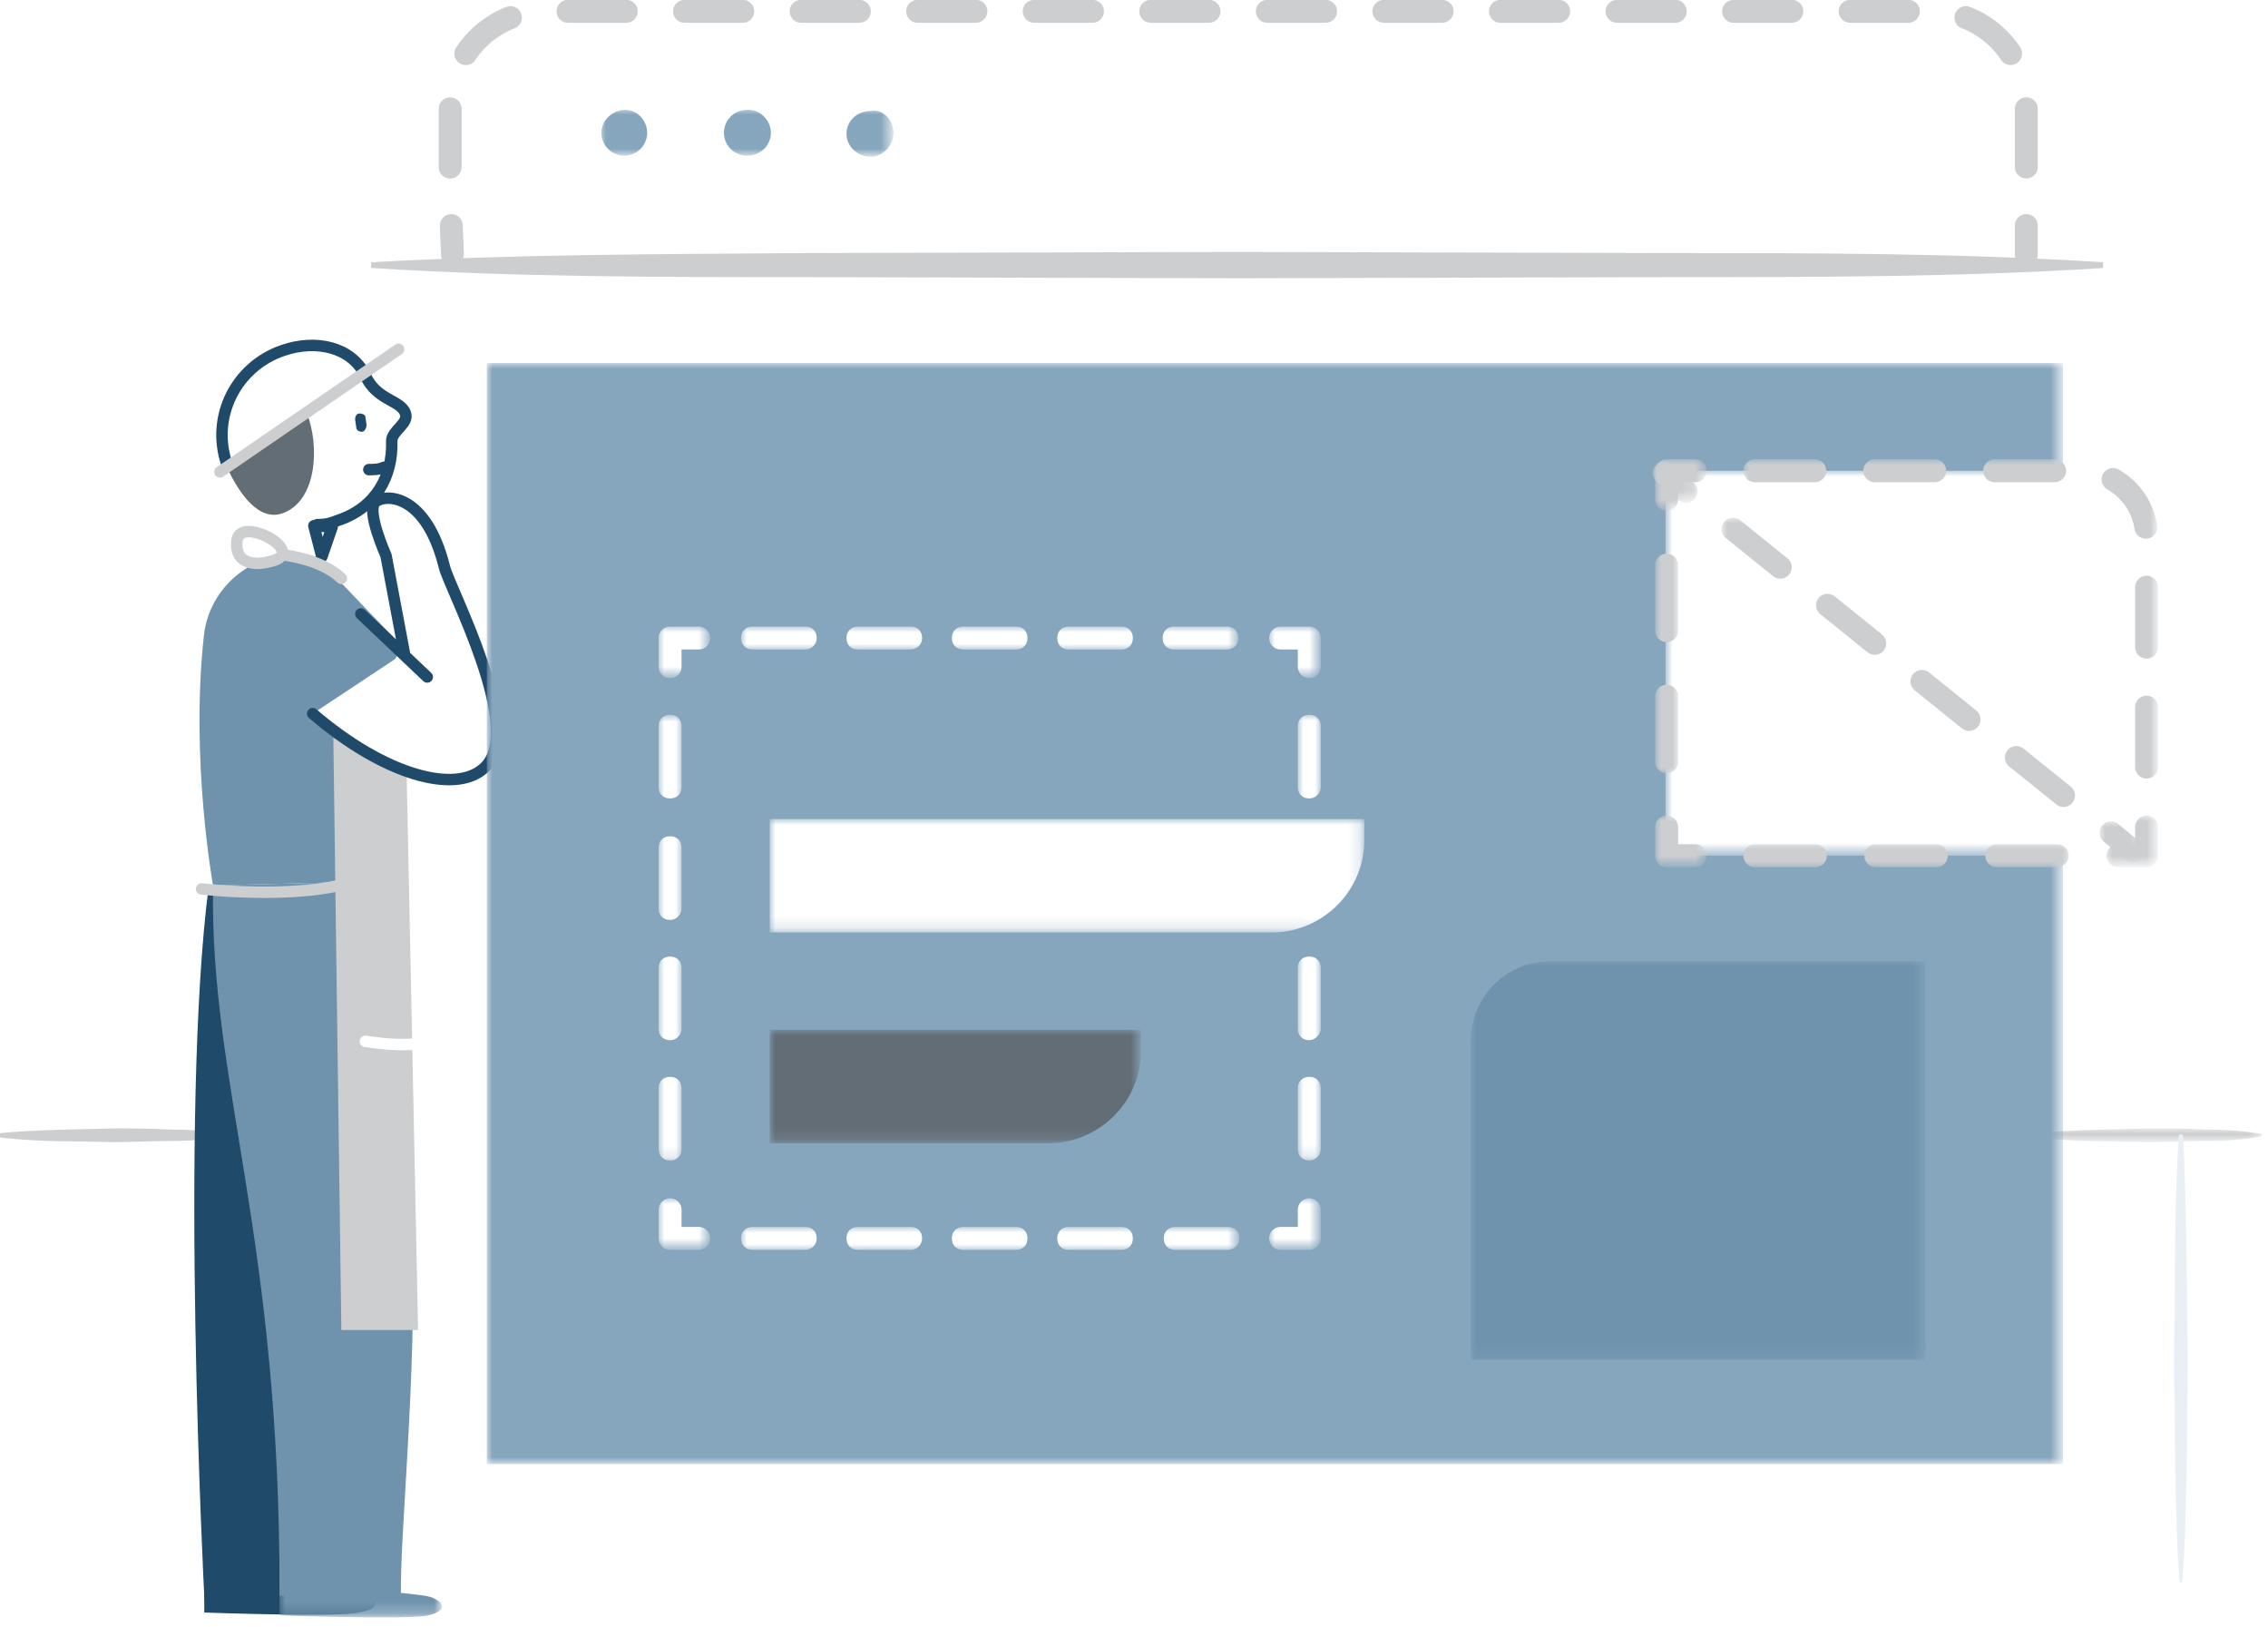 <svg id="Layer_1" xmlns="http://www.w3.org/2000/svg" viewBox="0 0 198 142" enable-background="new 0 0 198 142"><style>.st0{fill:#fff}.st1{filter:url(#Adobe_OpacityMaskFilter)}.st2{mask:url(#b_1_)}.st2,.st3{fill:#CCCED0}.st4{fill:#e9eff4}.st5{fill:none;stroke:#204A69;stroke-linecap:round;stroke-linejoin:round}.st6{fill:#636D75}.st7{fill:#204A69}.st8{fill:none;stroke:#204A69;stroke-width:.735}.st9{fill:#6F93AD}.st10{fill:#CCCED0}.st11{filter:url(#Adobe_OpacityMaskFilter_1_)}.st12{mask:url(#d_1_);fill:#6F93AD}.st13,.st14,.st15,.st16{fill:none;stroke:#CCCED0;stroke-linecap:round;stroke-linejoin:round}.st14,.st15,.st16{stroke:#fff}.st15,.st16{stroke:#CCCED0;stroke-width:2}.st16{stroke-dasharray:5.088,5.088}.st17{filter:url(#Adobe_OpacityMaskFilter_2_)}.st18{mask:url(#f_1_);fill:#fff}.st19{filter:url(#Adobe_OpacityMaskFilter_3_)}.st20{mask:url(#f_2_);fill:#fff}.st21{filter:url(#Adobe_OpacityMaskFilter_4_)}.st22{mask:url(#f_3_);fill:#86a6bd}.st23{filter:url(#Adobe_OpacityMaskFilter_5_)}.st24{mask:url(#f_4_);fill:none;stroke:#fff;stroke-width:2;stroke-linecap:round;stroke-linejoin:round}.st25{filter:url(#Adobe_OpacityMaskFilter_6_)}.st26{mask:url(#f_7_)}.st27{filter:url(#Adobe_OpacityMaskFilter_7_)}.st28{mask:url(#f_6_);fill:none;stroke:#fff;stroke-width:2;stroke-linecap:round;stroke-linejoin:round}.st29{filter:url(#Adobe_OpacityMaskFilter_8_)}.st30{mask:url(#f_11_)}.st31{filter:url(#Adobe_OpacityMaskFilter_9_)}.st32{mask:url(#f_8_);fill:none;stroke:#fff;stroke-width:2;stroke-linecap:round;stroke-linejoin:round}.st33{filter:url(#Adobe_OpacityMaskFilter_10_)}.st34{mask:url(#f_27_)}.st35{filter:url(#Adobe_OpacityMaskFilter_11_)}.st36{mask:url(#f_10_);fill:none;stroke:#fff;stroke-width:2;stroke-linecap:round;stroke-linejoin:round}.st37{filter:url(#Adobe_OpacityMaskFilter_12_)}.st38{mask:url(#f_9_)}.st39{filter:url(#Adobe_OpacityMaskFilter_13_)}.st40{mask:url(#f_12_);fill:#fff}.st41{filter:url(#Adobe_OpacityMaskFilter_14_)}.st42{mask:url(#f_13_);fill:#636D75}.st43{filter:url(#Adobe_OpacityMaskFilter_15_)}.st44{mask:url(#f_14_);fill:#6F93AD}.st45{filter:url(#Adobe_OpacityMaskFilter_16_)}.st46{mask:url(#f_15_);fill:#fff}.st47{filter:url(#Adobe_OpacityMaskFilter_17_)}.st48{mask:url(#f_16_);fill:none;stroke:#CCCED0;stroke-width:2;stroke-linecap:round;stroke-linejoin:round}.st49{filter:url(#Adobe_OpacityMaskFilter_18_)}.st50{mask:url(#f_17_);fill:none;stroke:#CCCED0;stroke-width:2;stroke-linecap:round;stroke-linejoin:round;stroke-dasharray:5.279,5.279}.st51{filter:url(#Adobe_OpacityMaskFilter_19_)}.st52{mask:url(#f_18_);fill:none;stroke:#CCCED0;stroke-width:2;stroke-linecap:round;stroke-linejoin:round}.st53{filter:url(#Adobe_OpacityMaskFilter_20_)}.st54{mask:url(#f_19_);fill:none;stroke:#CCCED0;stroke-width:2;stroke-linecap:round;stroke-linejoin:round;stroke-dasharray:5.721,5.721}.st55{filter:url(#Adobe_OpacityMaskFilter_21_)}.st56{mask:url(#f_20_);fill:none;stroke:#CCCED0;stroke-width:2;stroke-linecap:round;stroke-linejoin:round}.st57{filter:url(#Adobe_OpacityMaskFilter_22_)}.st58{mask:url(#f_21_);fill:none;stroke:#CCCED0;stroke-width:2;stroke-linecap:round;stroke-linejoin:round;stroke-dasharray:5.234,5.234}.st59{filter:url(#Adobe_OpacityMaskFilter_23_)}.st60{mask:url(#f_22_);fill:#fff}.st61{filter:url(#Adobe_OpacityMaskFilter_24_)}.st62{mask:url(#f_23_);fill:none;stroke:#CCCED0;stroke-width:2;stroke-linecap:round;stroke-linejoin:round}.st63{filter:url(#Adobe_OpacityMaskFilter_25_)}.st64{mask:url(#f_24_);fill:none;stroke:#CCCED0;stroke-width:2;stroke-linecap:round;stroke-linejoin:round;stroke-dasharray:5.293,5.293}.st65{filter:url(#Adobe_OpacityMaskFilter_26_)}.st66{mask:url(#f_25_);fill:none;stroke:#CCCED0;stroke-width:2;stroke-linecap:round;stroke-linejoin:round}.st67{filter:url(#Adobe_OpacityMaskFilter_27_)}.st68{mask:url(#f_26_);fill:#86a6bd}</style><title>Page 1</title><path class="st0" d="M177.9 99.1h19.5-19.5z"/><g transform="translate(0 -.812)"><g transform="translate(177 99)"><defs><filter id="Adobe_OpacityMaskFilter" filterUnits="userSpaceOnUse" x=".7" y=".3" width="19.8" height="1.1"><feColorMatrix values="1 0 0 0 0 0 1 0 0 0 0 0 1 0 0 0 0 0 1 0"/></filter></defs><mask maskUnits="userSpaceOnUse" x=".7" y=".3" width="19.8" height="1.1" id="b_1_"><g class="st1"><path id="a_1_" class="st0" d="M.7.3h19.8v1.1H.7V.3z"/></g></mask><path class="st2" d="M20.4 1c-1.6.3-3.3.4-4.9.4-1.6 0-3.3.1-4.9.1-3.3-.1-6.5 0-9.8-.4C.7 1.1.7 1 .7.9S.8.7.9.7C4.2.4 7.4.4 10.7.3c1.6 0 3.3 0 4.9.1 1.6 0 3.3.1 4.9.4-.1 0 0 0-.1.2 0-.1 0 0 0 0"/></g><path class="st0" d="M19.7 99.9H.2"/><path class="st3" d="M19.7 100c-1.6.3-3.3.4-4.9.4-1.6 0-3.3.1-4.9.1-3.3-.1-6.5 0-9.8-.4-.1 0-.2-.1-.2-.2s.1-.2.2-.2c3.3-.3 6.5-.3 9.8-.4 1.6 0 3.3 0 4.9.1 1.6 0 3.3.1 4.9.4 0 0 .1 0 0 .2.1-.1.1-.1 0 0 .1-.1 0 0 0 0"/><path class="st0" d="M190.4 138.9v-39"/><path class="st4" d="M190.3 138.9c-.3-3.2-.3-6.5-.4-9.7l-.1-9.7c.1-6.5 0-13 .4-19.5 0-.1.1-.2.2-.2s.2.1.2.2c.3 6.5.3 13 .4 19.5l-.1 9.7c-.1 3.2-.1 6.5-.4 9.7 0 0 0 .1-.2 0 .1 0 0 0 0 0"/><path class="st0" d="M27.7 46.6c.8 0 1.1-.1 1.9-.4 3.2-1.1 4.7-3.8 4.6-6.9 0-.9 1.5-1.5 1.2-2.4-.4-1.2-2.5-1.1-3.5-3.3-1.2-2.5-4.3-3.2-7.2-2.2-4.1 1.4-6.3 5.8-4.9 9.9"/><path class="st5" d="M27.7 46.6c.8 0 1.1-.1 1.9-.4 3.2-1.1 4.7-3.8 4.6-6.9 0-.9 1.5-1.5 1.2-2.4-.4-1.2-2.5-1.1-3.5-3.3-1.2-2.5-4.3-3.2-7.2-2.2-4.1 1.4-6.3 5.8-4.9 9.9"/><path class="st6" d="M26.8 36.9c1.1 2.8.9 7.6-2.1 8.7-2.9 1.1-5-4.3-5-4.3l7.1-4.4z"/><path class="st7" d="M18.6 78.1c-2.6 19.8-.4 62-.4 62h9.7l.9-35.4"/><path class="st8" d="M18.6 78.1c-2.6 19.8-.4 62-.4 62h9.7l.9-35.4"/><path class="st7" d="M18.2 139.1c2.9.1 11.8.7 13.2 1.1 1.3.5 1.4.7-.2 1-1.6.4-13 0-13 0v-2.1z"/><path class="st8" d="M18.2 139.1c2.9.1 11.8.7 13.2 1.1 1.3.5 1.4.7-.2 1-1.6.4-13 0-13 0v-2.1z"/><path class="st9" d="M34.4 77.7s1.1 15 1.6 30.4c.4 12.9-1.1 26.5-1 32H24.4c.1-31.5-6.1-44.6-5.8-62"/><path class="st9" d="M17.8 56.3c-1.2 10.8.8 21.8.8 21.8l15.9-.4-.2-9.8-3.7-2 4.5-8.7-3-3.1-4.5-4.7c-4.7-1.1-9.3 2.2-9.8 6.9"/><path class="st10" d="M29.1 65.2l.7 51.7h6.7l-1-48.6-6.4-3.1z"/><path class="st0" d="M27.3 63.1c6.3 5.4 12.4 7 14.9 4.8 3.8-3.2-3-15.8-3.4-17.6-1.6-6.4-5.1-6.4-6-5.7-.9.7.9 4.7.9 4.7l1.6 8.5"/><path class="st5" d="M27.3 63.1c6.3 5.4 12.4 7 14.9 4.8 3.8-3.2-3-15.8-3.4-17.6-1.6-6.4-5.1-6.4-6-5.7-.9.7.9 4.7.9 4.7l1.6 8.5m-3.8-3.4l5.8 5.5"/><g transform="translate(24 139)"><defs><filter id="Adobe_OpacityMaskFilter_1_" filterUnits="userSpaceOnUse" x=".4" y=".1" width="14.2" height="2.9"><feColorMatrix values="1 0 0 0 0 0 1 0 0 0 0 0 1 0 0 0 0 0 1 0"/></filter></defs><mask maskUnits="userSpaceOnUse" x=".4" y=".1" width="14.2" height="2.9" id="d_1_"><g class="st11"><path id="c_1_" class="st0" d="M.4.1h14.2V3H.4V.1z"/></g></mask><path class="st12" d="M.4.1c2.9.1 11.8.7 13.2 1.1 1.3.5 1.4 1.2-.2 1.6-1.6.4-13 0-13 0V.1z"/></g><path class="st5" d="M29 46.8l-.9 2.6-.7-2.7 1.6.1z"/><path class="st13" d="M31.8 77.4c-4.8 2.1-14.2 1-14.2 1"/><path class="st14" d="M37.3 91.8c-1.6.3-3.5.2-5.4-.1"/><path class="st13" d="M24 49.7c2.5-.9-2.9-3.8-3.3-1.8-.3 1.9 1.2 2.5 3.3 1.8zm1.1-.4s3.1.4 4.7 2M19.2 42l15.6-10.7"/><path class="st5" d="M32.2 41.8c.4 0 .9 0 1.3-.2"/><path class="st7" d="M31.6 38.5c-.2 0-.5-.1-.5-.4l-.1-.7c0-.2.1-.5.4-.5.2 0 .5.1.5.3l.1.7c0 .3-.2.6-.4.6"/><path class="st0" d="M142.4 63.8h-1.2"/><path class="st4" d="M142.4 63.9c-.1.2-.2.3-.3.3-.1 0-.2.1-.3.1-.2-.1-.4 0-.6-.3-.1-.1-.1-.2 0-.3.2-.3.4-.3.6-.3.1 0 .2 0 .3.1.1 0 .2.1.3.3v.1"/><path class="st0" d="M142.4 69.9h-1.2"/><path class="st4" d="M142.4 70c-.1.2-.2.3-.3.3-.1 0-.2.1-.3.1-.2-.1-.4 0-.6-.3-.1-.1-.1-.2 0-.3.2-.3.4-.3.6-.3.1 0 .2 0 .3.1.1 0 .2.1.3.3v.1"/><path class="st0" d="M142.4 72.1h-1.2"/><path class="st4" d="M142.4 72.2c-.1.2-.2.3-.3.3-.1 0-.2.1-.3.1-.2-.1-.4 0-.6-.3-.1-.1-.1-.2 0-.3.2-.3.4-.3.6-.3.1 0 .2 0 .3.1.1 0 .2.1.3.3v.1"/><path class="st0" d="M142.4 78.4h-1.2"/><path class="st4" d="M142.4 78.5c-.1.2-.2.3-.3.3-.1 0-.2.1-.3.1-.2-.1-.4 0-.6-.3-.1-.1-.1-.2 0-.3.2-.3.4-.3.6-.3.1 0 .2 0 .3.1.1 0 .2.1.3.3v.1"/><path class="st0" d="M142.4 84.5h-1.2"/><path class="st4" d="M142.4 84.6c-.1.2-.2.3-.3.3-.1 0-.2.1-.3.1-.2-.1-.4 0-.6-.3-.1-.1-.1-.2 0-.3.2-.3.4-.3.6-.3.1 0 .2 0 .3.1.1 0 .2.1.3.3v.1"/><path class="st0" d="M142.4 90.2h-1.2"/><path class="st4" d="M142.4 90.3c-.1.2-.2.3-.3.3-.1 0-.2.1-.3.1-.2-.1-.4 0-.6-.3-.1-.1-.1-.2 0-.3.2-.3.4-.3.6-.3.1 0 .2 0 .3.1.1 0 .2.1.3.3v.1"/><path class="st0" d="M39.5 23l-.2-7.8V10c0-4.5 3.7-8.2 8.2-8.2h121.2c4.5 0 8.2 3.7 8.2 8.2v13"/><path class="st15" d="M39.5 23l-.1-2.5"/><path class="st16" d="M39.3 15.4V10c0-4.5 3.7-8.2 8.2-8.2h121.2c4.5 0 8.2 3.7 8.2 8.2v7.9"/><path class="st15" d="M176.9 20.5V23"/><path class="st0" d="M183.7 24H32.4"/><path class="st3" d="M183.7 24.2c-12.6.8-25.2.8-37.8.8l-37.8.1-37.9-.1c-12.6 0-25.2 0-37.8-.8v-.5c12.6-.7 25.2-.7 37.8-.8l37.8-.1 37.8.1c12.6 0 25.2 0 37.8.8v.5z"/><defs><filter id="Adobe_OpacityMaskFilter_2_" filterUnits="userSpaceOnUse" x="56.4" y="36.3" width="57.4" height="66.4"><feColorMatrix values="1 0 0 0 0 0 1 0 0 0 0 0 1 0 0 0 0 0 1 0"/></filter></defs><mask maskUnits="userSpaceOnUse" x="56.4" y="36.3" width="57.4" height="66.4" id="f_1_"><g class="st17"><path id="e_1_" class="st0" d="M0 142h197.5V.8H0V142z"/></g></mask><path class="st18" d="M56.4 102.8h57.4v-37H56.4v37zm57.4-47.6H56.4V47c0-5.9 4.8-10.7 10.7-10.7h46.7v18.9z"/><defs><filter id="Adobe_OpacityMaskFilter_3_" filterUnits="userSpaceOnUse" x="78" y="74.1" width="27.2" height="19.9"><feColorMatrix values="1 0 0 0 0 0 1 0 0 0 0 0 1 0 0 0 0 0 1 0"/></filter></defs><mask maskUnits="userSpaceOnUse" x="78" y="74.1" width="27.2" height="19.9" id="f_2_"><g class="st19"><path id="e_2_" class="st0" d="M0 142h197.5V.8H0V142z"/></g></mask><path class="st20" d="M104.9 74.1c-7 0-9.4 3.2-10.9 5.9-1.4 2.5-4.5 5.9-9.3 7.2C80 88.5 78 91.3 78 94h27.2c-.1 0-.3-19.9-.3-19.9z"/><defs><filter id="Adobe_OpacityMaskFilter_4_" filterUnits="userSpaceOnUse" x="42.5" y="32.5" width="137.6" height="96.1"><feColorMatrix values="1 0 0 0 0 0 1 0 0 0 0 0 1 0 0 0 0 0 1 0"/></filter></defs><mask maskUnits="userSpaceOnUse" x="42.5" y="32.5" width="137.6" height="96.1" id="f_3_"><g class="st21"><path id="e_3_" class="st0" d="M0 142h197.5V.8H0V142z"/></g></mask><path class="st22" d="M42.5 128.6V32.5h137.6v96.1H42.5z"/><defs><filter id="Adobe_OpacityMaskFilter_5_" filterUnits="userSpaceOnUse" x="110.8" y="105.4" width="4.5" height="4.5"><feColorMatrix values="1 0 0 0 0 0 1 0 0 0 0 0 1 0 0 0 0 0 1 0"/></filter></defs><mask maskUnits="userSpaceOnUse" x="110.8" y="105.4" width="4.5" height="4.5" id="f_4_"><g class="st23"><path id="e_4_" class="st0" d="M0 142h197.5V.8H0V142z"/></g></mask><path class="st24" d="M114.3 106.4v2.5h-2.5"/><defs><filter id="Adobe_OpacityMaskFilter_6_" filterUnits="userSpaceOnUse" x="64.7" y="107.9" width="43.5" height="2"><feColorMatrix values="1 0 0 0 0 0 1 0 0 0 0 0 1 0 0 0 0 0 1 0"/></filter></defs><mask maskUnits="userSpaceOnUse" x="64.7" y="107.9" width="43.5" height="2" id="f_7_"><g class="st25"><path id="e_7_" class="st0" d="M0 142h197.5V.8H0V142z"/></g></mask><g class="st26"><path class="st0" d="M107.2 109.9h-4.6c-.6 0-1-.4-1-1s.4-1 1-1h4.6c.6 0 1 .4 1 1s-.5 1-1 1zm-9.3 0h-4.6c-.6 0-1-.4-1-1s.4-1 1-1h4.6c.6 0 1 .4 1 1s-.4 1-1 1zm-9.2 0h-4.6c-.6 0-1-.4-1-1s.4-1 1-1h4.6c.6 0 1 .4 1 1s-.4 1-1 1zm-9.2 0h-4.6c-.6 0-1-.4-1-1s.4-1 1-1h4.6c.6 0 1 .4 1 1s-.5 1-1 1zm-9.2 0h-4.6c-.6 0-1-.4-1-1s.4-1 1-1h4.6c.6 0 1 .4 1 1s-.5 1-1 1z"/></g><defs><filter id="Adobe_OpacityMaskFilter_7_" filterUnits="userSpaceOnUse" x="57.5" y="105.4" width="4.5" height="4.5"><feColorMatrix values="1 0 0 0 0 0 1 0 0 0 0 0 1 0 0 0 0 0 1 0"/></filter></defs><mask maskUnits="userSpaceOnUse" x="57.5" y="105.4" width="4.5" height="4.5" id="f_6_"><g class="st27"><path id="e_6_" class="st0" d="M0 142h197.5V.8H0V142z"/></g></mask><path class="st28" d="M61 108.9h-2.5v-2.5"/><defs><filter id="Adobe_OpacityMaskFilter_8_" filterUnits="userSpaceOnUse" x="57.5" y="63.3" width="2" height="38.9"><feColorMatrix values="1 0 0 0 0 0 1 0 0 0 0 0 1 0 0 0 0 0 1 0"/></filter></defs><mask maskUnits="userSpaceOnUse" x="57.5" y="63.3" width="2" height="38.9" id="f_11_"><g class="st29"><path id="e_11_" class="st0" d="M0 142h197.5V.8H0V142z"/></g></mask><g class="st30"><path class="st0" d="M58.5 102.1c-.6 0-1-.4-1-1v-5.3c0-.6.4-1 1-1s1 .4 1 1v5.3c0 .6-.4 1-1 1zm0-10.5c-.6 0-1-.4-1-1v-5.3c0-.6.4-1 1-1s1 .4 1 1v5.3c0 .5-.4 1-1 1zm0-10.5c-.6 0-1-.4-1-1v-5.3c0-.6.4-1 1-1s1 .4 1 1v5.3c0 .5-.4 1-1 1zm0-10.6c-.6 0-1-.4-1-1v-5.3c0-.6.4-1 1-1s1 .4 1 1v5.3c0 .6-.4 1-1 1z"/></g><defs><filter id="Adobe_OpacityMaskFilter_9_" filterUnits="userSpaceOnUse" x="57.5" y="55.5" width="4.5" height="4.5"><feColorMatrix values="1 0 0 0 0 0 1 0 0 0 0 0 1 0 0 0 0 0 1 0"/></filter></defs><mask maskUnits="userSpaceOnUse" x="57.5" y="55.5" width="4.5" height="4.5" id="f_8_"><g class="st31"><path id="e_8_" class="st0" d="M0 142h197.5V.8H0V142z"/></g></mask><path class="st32" d="M58.5 59v-2.5H61"/><defs><filter id="Adobe_OpacityMaskFilter_10_" filterUnits="userSpaceOnUse" x="64.7" y="55.5" width="43.5" height="2"><feColorMatrix values="1 0 0 0 0 0 1 0 0 0 0 0 1 0 0 0 0 0 1 0"/></filter></defs><mask maskUnits="userSpaceOnUse" x="64.7" y="55.5" width="43.5" height="2" id="f_27_"><g class="st33"><path id="e_27_" class="st0" d="M0 142h197.5V.8H0V142z"/></g></mask><g class="st34"><path class="st0" d="M107.1 57.5h-4.6c-.6 0-1-.4-1-1s.4-1 1-1h4.6c.6 0 1 .4 1 1s-.4 1-1 1zm-9.2 0h-4.6c-.6 0-1-.4-1-1s.4-1 1-1h4.6c.6 0 1 .4 1 1s-.4 1-1 1zm-9.2 0h-4.6c-.6 0-1-.4-1-1s.4-1 1-1h4.6c.6 0 1 .4 1 1s-.4 1-1 1zm-9.2 0h-4.6c-.6 0-1-.4-1-1s.4-1 1-1h4.6c.6 0 1 .4 1 1s-.5 1-1 1zm-9.2 0h-4.6c-.6 0-1-.4-1-1s.4-1 1-1h4.6c.6 0 1 .4 1 1s-.5 1-1 1z"/></g><defs><filter id="Adobe_OpacityMaskFilter_11_" filterUnits="userSpaceOnUse" x="110.8" y="55.5" width="4.5" height="4.5"><feColorMatrix values="1 0 0 0 0 0 1 0 0 0 0 0 1 0 0 0 0 0 1 0"/></filter></defs><mask maskUnits="userSpaceOnUse" x="110.8" y="55.5" width="4.5" height="4.5" id="f_10_"><g class="st35"><path id="e_10_" class="st0" d="M0 142h197.5V.8H0V142z"/></g></mask><path class="st36" d="M111.8 56.5h2.5V59"/><defs><filter id="Adobe_OpacityMaskFilter_12_" filterUnits="userSpaceOnUse" x="113.3" y="63.2" width="2" height="38.9"><feColorMatrix values="1 0 0 0 0 0 1 0 0 0 0 0 1 0 0 0 0 0 1 0"/></filter></defs><mask maskUnits="userSpaceOnUse" x="113.3" y="63.2" width="2" height="38.9" id="f_9_"><g class="st37"><path id="e_9_" class="st0" d="M0 142h197.5V.8H0V142z"/></g></mask><g class="st38"><path class="st0" d="M114.3 102.1c-.6 0-1-.4-1-1v-5.3c0-.6.4-1 1-1s1 .4 1 1v5.3c0 .6-.5 1-1 1zm0-10.5c-.6 0-1-.4-1-1v-5.3c0-.6.4-1 1-1s1 .4 1 1v5.3c0 .5-.5 1-1 1zm0-10.5c-.6 0-1-.4-1-1v-5.3c0-.6.4-1 1-1s1 .4 1 1v5.3c0 .5-.5 1-1 1zm0-10.6c-.6 0-1-.4-1-1v-5.3c0-.6.4-1 1-1s1 .4 1 1v5.3c0 .6-.5 1-1 1z"/></g><defs><filter id="Adobe_OpacityMaskFilter_13_" filterUnits="userSpaceOnUse" x="67.2" y="72.3" width="51.9" height="9.9"><feColorMatrix values="1 0 0 0 0 0 1 0 0 0 0 0 1 0 0 0 0 0 1 0"/></filter></defs><mask maskUnits="userSpaceOnUse" x="67.2" y="72.3" width="51.9" height="9.9" id="f_12_"><g class="st39"><path id="e_12_" class="st0" d="M0 142h197.5V.8H0V142z"/></g></mask><path class="st40" d="M111 82.2H67.2v-9.9h51.9V74c.1 4.5-3.6 8.2-8.1 8.2"/><defs><filter id="Adobe_OpacityMaskFilter_14_" filterUnits="userSpaceOnUse" x="67.2" y="90.7" width="32.4" height="9.9"><feColorMatrix values="1 0 0 0 0 0 1 0 0 0 0 0 1 0 0 0 0 0 1 0"/></filter></defs><mask maskUnits="userSpaceOnUse" x="67.2" y="90.7" width="32.4" height="9.9" id="f_13_"><g class="st41"><path id="e_13_" class="st0" d="M0 142h197.5V.8H0V142z"/></g></mask><path class="st42" d="M91.5 100.6H67.2v-9.9h32.4v1.7c.1 4.5-3.6 8.2-8.1 8.2"/><defs><filter id="Adobe_OpacityMaskFilter_15_" filterUnits="userSpaceOnUse" x="128.4" y="84.7" width="39.7" height="34.9"><feColorMatrix values="1 0 0 0 0 0 1 0 0 0 0 0 1 0 0 0 0 0 1 0"/></filter></defs><mask maskUnits="userSpaceOnUse" x="128.4" y="84.7" width="39.7" height="34.9" id="f_14_"><g class="st43"><path id="e_14_" class="st0" d="M0 142h197.5V.8H0V142z"/></g></mask><path class="st44" d="M168.1 119.5h-39.7V91.7c0-3.9 3.1-7 7-7h32.7v34.8z"/><defs><filter id="Adobe_OpacityMaskFilter_16_" filterUnits="userSpaceOnUse" x="145.5" y="41.9" width="42" height="33.6"><feColorMatrix values="1 0 0 0 0 0 1 0 0 0 0 0 1 0 0 0 0 0 1 0"/></filter></defs><mask maskUnits="userSpaceOnUse" x="145.5" y="41.9" width="42" height="33.6" id="f_15_"><g class="st45"><path id="e_15_" class="st0" d="M0 142h197.5V.8H0V142z"/></g></mask><path class="st46" d="M187.4 75.5h-42V41.9h36.1c3.2 0 5.8 2.6 5.8 5.8l.1 27.8z"/><defs><filter id="Adobe_OpacityMaskFilter_17_" filterUnits="userSpaceOnUse" x="183.9" y="72" width="4.5" height="4.5"><feColorMatrix values="1 0 0 0 0 0 1 0 0 0 0 0 1 0 0 0 0 0 1 0"/></filter></defs><mask maskUnits="userSpaceOnUse" x="183.9" y="72" width="4.5" height="4.5" id="f_16_"><g class="st47"><path id="e_16_" class="st0" d="M0 142h197.5V.8H0V142z"/></g></mask><path class="st48" d="M187.4 73v2.5h-2.5"/><defs><filter id="Adobe_OpacityMaskFilter_18_" filterUnits="userSpaceOnUse" x="149.6" y="74.5" width="31" height="2"><feColorMatrix values="1 0 0 0 0 0 1 0 0 0 0 0 1 0 0 0 0 0 1 0"/></filter></defs><mask maskUnits="userSpaceOnUse" x="149.6" y="74.5" width="31" height="2" id="f_17_"><g class="st49"><path id="e_17_" class="st0" d="M0 142h197.5V.8H0V142z"/></g></mask><path class="st50" d="M179.6 75.5h-29"/><defs><filter id="Adobe_OpacityMaskFilter_19_" filterUnits="userSpaceOnUse" x="144.5" y="72" width="4.5" height="4.5"><feColorMatrix values="1 0 0 0 0 0 1 0 0 0 0 0 1 0 0 0 0 0 1 0"/></filter></defs><mask maskUnits="userSpaceOnUse" x="144.5" y="72" width="4.5" height="4.5" id="f_18_"><g class="st51"><path id="e_18_" class="st0" d="M0 142h197.5V.8H0V142z"/></g></mask><path class="st52" d="M148 75.5h-2.5V73"/><defs><filter id="Adobe_OpacityMaskFilter_20_" filterUnits="userSpaceOnUse" x="144.5" y="46.3" width="2" height="22"><feColorMatrix values="1 0 0 0 0 0 1 0 0 0 0 0 1 0 0 0 0 0 1 0"/></filter></defs><mask maskUnits="userSpaceOnUse" x="144.5" y="46.3" width="2" height="22" id="f_19_"><g class="st53"><path id="e_19_" class="st0" d="M0 142h197.5V.8H0V142z"/></g></mask><path class="st54" d="M145.5 67.3v-20"/><defs><filter id="Adobe_OpacityMaskFilter_21_" filterUnits="userSpaceOnUse" x="144.5" y="40.9" width="4.5" height="4.5"><feColorMatrix values="1 0 0 0 0 0 1 0 0 0 0 0 1 0 0 0 0 0 1 0"/></filter></defs><mask maskUnits="userSpaceOnUse" x="144.5" y="40.9" width="4.5" height="4.5" id="f_20_"><g class="st55"><path id="e_20_" class="st0" d="M0 142h197.5V.8H0V142z"/></g></mask><path class="st56" d="M145.5 44.4v-2.5h2.5"/><defs><filter id="Adobe_OpacityMaskFilter_22_" filterUnits="userSpaceOnUse" x="152.2" y="40.9" width="36.2" height="30.5"><feColorMatrix values="1 0 0 0 0 0 1 0 0 0 0 0 1 0 0 0 0 0 1 0"/></filter></defs><mask maskUnits="userSpaceOnUse" x="152.2" y="40.9" width="36.2" height="30.5" id="f_21_"><g class="st57"><path id="e_21_" class="st0" d="M0 142h197.5V.8H0V142z"/></g></mask><path class="st58" d="M153.2 41.9h28.4c3.2 0 5.8 2.6 5.8 5.8v22.7"/><defs><filter id="Adobe_OpacityMaskFilter_23_" filterUnits="userSpaceOnUse" x="145.3" y="42.1" width="41" height="33"><feColorMatrix values="1 0 0 0 0 0 1 0 0 0 0 0 1 0 0 0 0 0 1 0"/></filter></defs><mask maskUnits="userSpaceOnUse" x="145.3" y="42.1" width="41" height="33" id="f_22_"><g class="st59"><path id="e_22_" class="st0" d="M0 142h197.5V.8H0V142z"/></g></mask><path class="st60" d="M145.3 42.1l41 33"/><defs><filter id="Adobe_OpacityMaskFilter_24_" filterUnits="userSpaceOnUse" x="144.3" y="41.1" width="3.9" height="3.6"><feColorMatrix values="1 0 0 0 0 0 1 0 0 0 0 0 1 0 0 0 0 0 1 0"/></filter></defs><mask maskUnits="userSpaceOnUse" x="144.3" y="41.1" width="3.9" height="3.6" id="f_23_"><g class="st61"><path id="e_23_" class="st0" d="M0 142h197.5V.8H0V142z"/></g></mask><path class="st62" d="M145.3 42.1l1.9 1.6"/><defs><filter id="Adobe_OpacityMaskFilter_25_" filterUnits="userSpaceOnUse" x="150.3" y="46" width="32.9" height="26.9"><feColorMatrix values="1 0 0 0 0 0 1 0 0 0 0 0 1 0 0 0 0 0 1 0"/></filter></defs><mask maskUnits="userSpaceOnUse" x="150.3" y="46" width="32.9" height="26.9" id="f_24_"><g class="st63"><path id="e_24_" class="st0" d="M0 142h197.5V.8H0V142z"/></g></mask><path class="st64" d="M151.3 47l30.9 24.9"/><defs><filter id="Adobe_OpacityMaskFilter_26_" filterUnits="userSpaceOnUse" x="183.3" y="72.5" width="3.9" height="3.6"><feColorMatrix values="1 0 0 0 0 0 1 0 0 0 0 0 1 0 0 0 0 0 1 0"/></filter></defs><mask maskUnits="userSpaceOnUse" x="183.3" y="72.5" width="3.9" height="3.6" id="f_25_"><g class="st65"><path id="e_25_" class="st0" d="M0 142h197.5V.8H0V142z"/></g></mask><path class="st66" d="M184.3 73.5l1.9 1.6"/><defs><filter id="Adobe_OpacityMaskFilter_27_" filterUnits="userSpaceOnUse" x="52.4" y="10.3" width="25.6" height="4.1"><feColorMatrix values="1 0 0 0 0 0 1 0 0 0 0 0 1 0 0 0 0 0 1 0"/></filter></defs><mask maskUnits="userSpaceOnUse" x="52.4" y="10.3" width="25.6" height="4.1" id="f_26_"><g class="st67"><path id="e_26_" class="st0" d="M0 142h197.5V.8H0V142z"/></g></mask><path class="st68" d="M56.5 12.4c0 1.1-.9 2-2 2s-2-.9-2-2 1-2 2.1-2c1 0 1.9.9 1.9 2m10.8 0c0 1.1-.9 2-2.1 2-1.1 0-2-.9-2-2s.9-2 2-2c1.1-.1 2.1.9 2.1 2m10.7 0c0 1.1-.9 2.1-2 2.1s-2.1-.9-2.1-2 .9-2 2.1-2c1.1-.2 2 .8 2 1.9"/></g></svg>